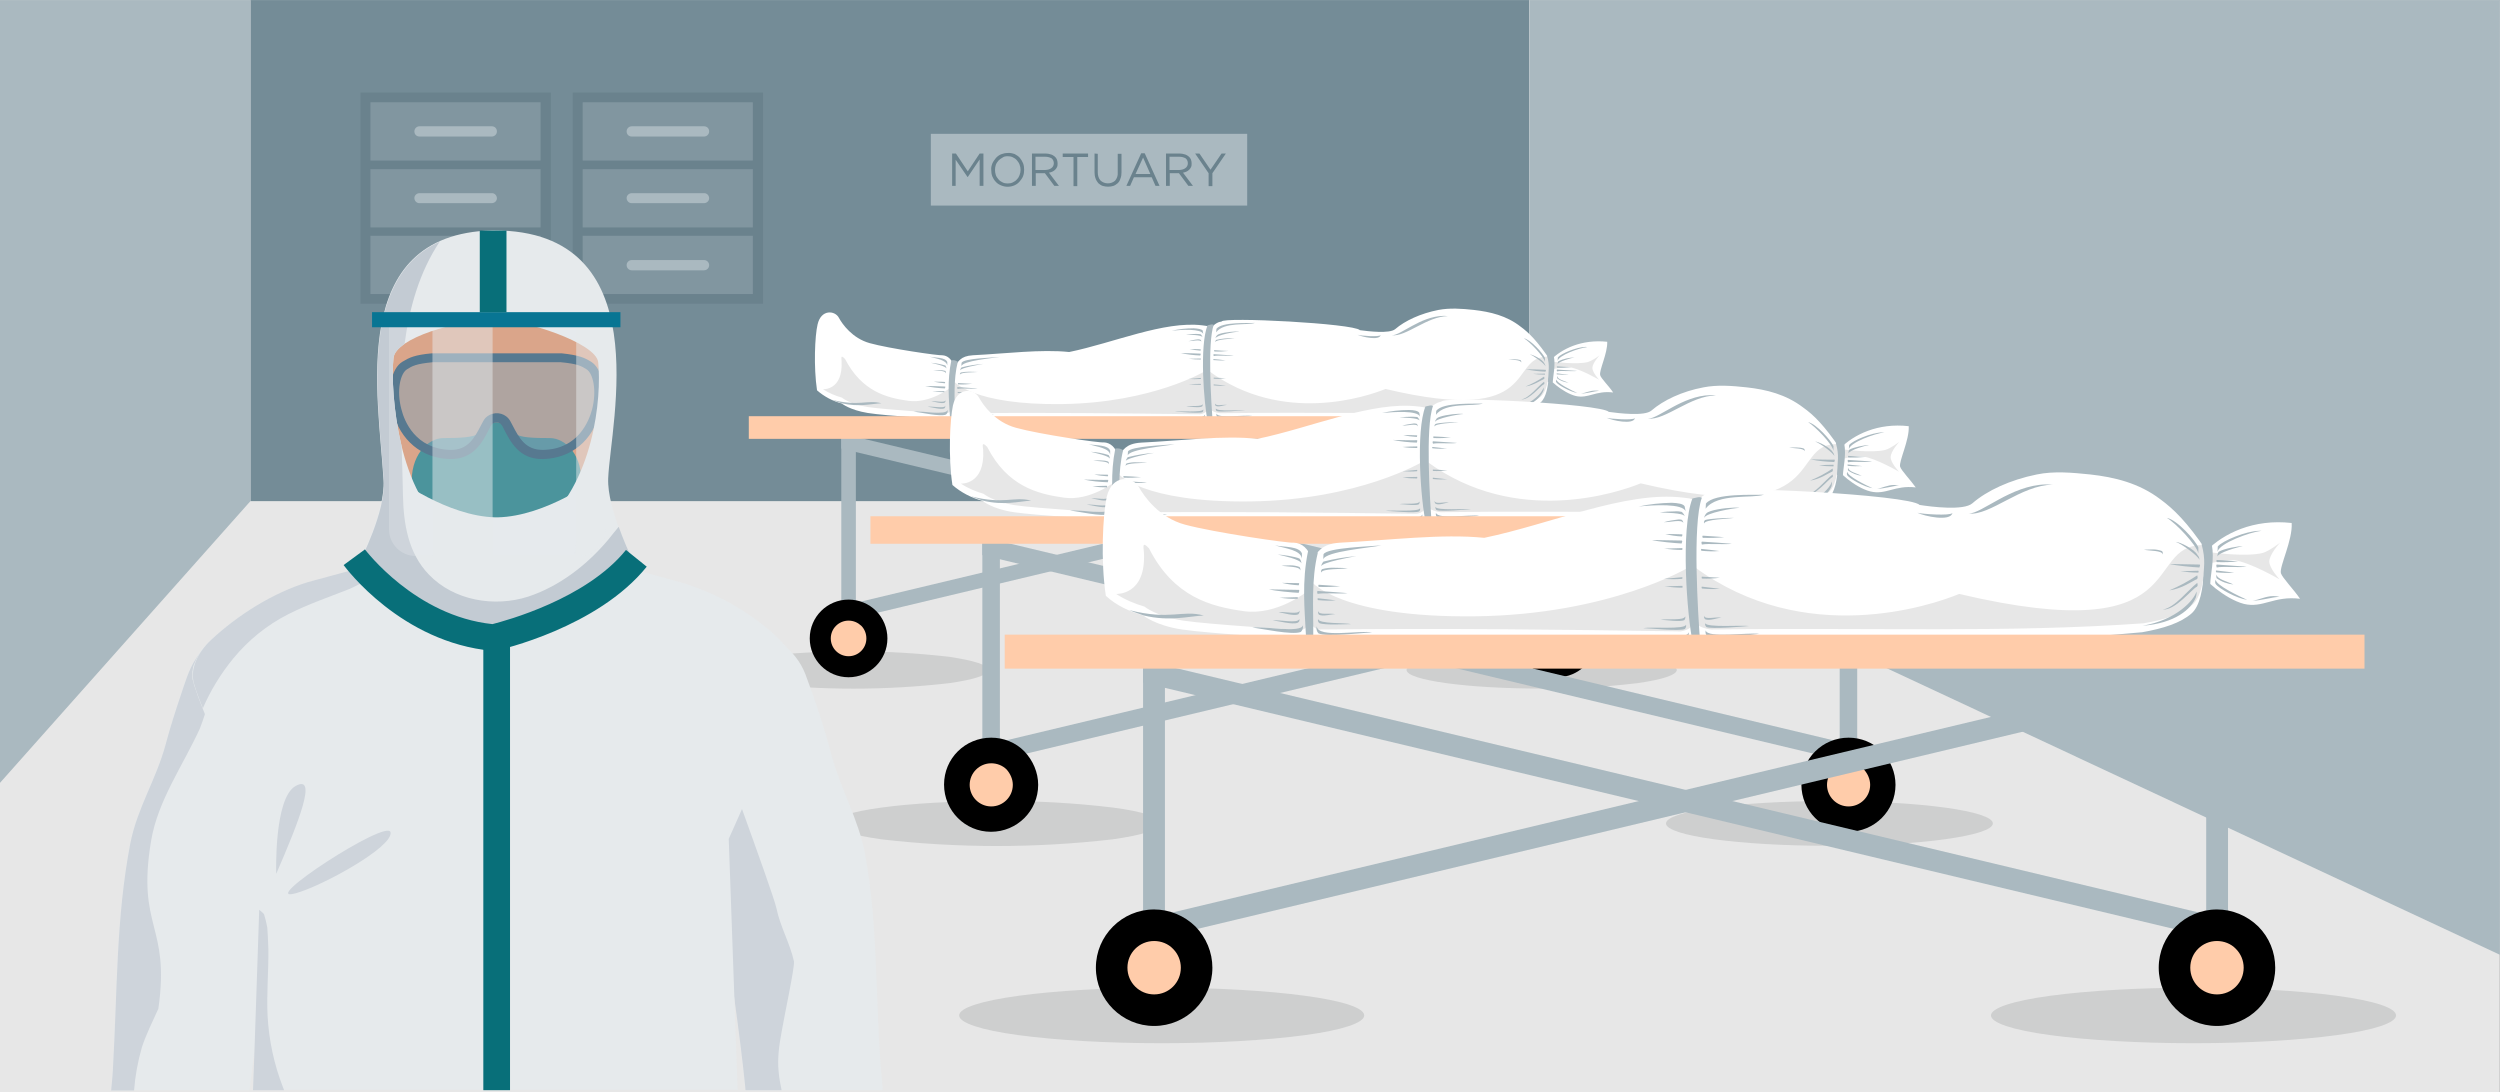 <?xml version="1.0" encoding="utf-8"?>
<!-- Generator: Adobe Illustrator 22.0.1, SVG Export Plug-In . SVG Version: 6.00 Build 0)  -->
<svg version="1.1" id="Capa_1" xmlns="http://www.w3.org/2000/svg" xmlns:xlink="http://www.w3.org/1999/xlink" x="0px" y="0px"
	 viewBox="0 0 927 405" style="enable-background:new 0 0 927 405;" xml:space="preserve">
<rect x="0" y="0" width="927" height="405" fill="#333333" stroke="none"/>
<style type="text/css">
	.st0{fill:#E7E7E7;}
	.st1{fill:#748C97;}
	.st2{fill:#AAB9C0;}
	.st3{fill:#6A828D;}
	.st4{fill:#8196A0;}
	.st5{fill:#CECFCF;}
	.st6{fill:#FFFFFF;}
	.st7{fill:#FFCCAA;}
	.st8{fill:#E6EAEC;}
	.st9{fill:#CED4DB;}
	.st10{fill:#C3CBD3;}
	.st11{fill:#D4885F;}
	.st12{fill:#086F79;}
	.st13{opacity:0.5;fill:#5A84A0;enable-background:new    ;}
	.st14{fill:#194868;}
	.st15{opacity:0.3;fill:#E6EAEC;enable-background:new    ;}
	.st16{opacity:0.5;fill:#E6EAEC;enable-background:new    ;}
	.st17{fill:#087593;}
</style>
<g id="Grupo_3725" transform="translate(-4199.146 -1835.273)">
	<rect id="Rectángulo_1088" x="4199.1" y="1835.3" class="st0" width="927" height="405"/>
	<path id="Trazado_2781" class="st1" d="M4766.2,2021.1H4292v-185.8h474.1L4766.2,2021.1z"/>
	<path id="Trazado_2782" class="st2" d="M5126.1,1835.3v354l-359.9-168.2v-185.8L5126.1,1835.3z"/>
	<path id="Trazado_2783" class="st2" d="M4199.1,1835.3v290.3l92.9-104.5v-185.8L4199.1,1835.3z"/>
	<rect id="Rectángulo_1089" x="4332.8" y="1869.6" class="st3" width="70.6" height="78.3"/>
	<rect id="Rectángulo_1090" x="4336.5" y="1873.2" class="st4" width="63.1" height="21.6"/>
	<rect id="Rectángulo_1091" x="4336.5" y="1898" class="st4" width="63.1" height="21.6"/>
	<rect id="Rectángulo_1092" x="4336.5" y="1922.7" class="st4" width="63.1" height="21.6"/>
	<path id="Trazado_2784" class="st2" d="M4354.7,1882.1c-1,0-1.9,0.8-1.9,1.9s0.8,1.9,1.9,1.9h26.8c1,0,1.9-0.8,1.9-1.9
		s-0.8-1.9-1.9-1.9l0,0H4354.7z"/>
	<path id="Trazado_2785" class="st2" d="M4354.7,1906.9c-1,0-1.9,0.8-1.9,1.8c0,1,0.8,1.9,1.8,1.9c0,0,0.1,0,0.1,0h26.8
		c1,0,1.9-0.8,1.9-1.8c0-1-0.8-1.9-1.8-1.9c0,0-0.1,0-0.1,0H4354.7z"/>
	<path id="Trazado_2786" class="st2" d="M4354.7,1931.7c-1,0-1.9,0.8-1.9,1.9c0,1,0.8,1.9,1.9,1.9c0,0,0,0,0,0h26.8
		c1,0,1.9-0.8,1.9-1.9c0-1-0.8-1.9-1.9-1.9c0,0,0,0,0,0H4354.7z"/>
	<rect id="Rectángulo_1093" x="4411.5" y="1869.6" class="st3" width="70.6" height="78.3"/>
	<rect id="Rectángulo_1094" x="4415.2" y="1873.2" class="st4" width="63.1" height="21.6"/>
	<rect id="Rectángulo_1095" x="4415.2" y="1898" class="st4" width="63.1" height="21.6"/>
	<rect id="Rectángulo_1096" x="4415.2" y="1922.7" class="st4" width="63.1" height="21.6"/>
	<path id="Trazado_2787" class="st2" d="M4433.4,1882.1c-1,0-1.9,0.8-1.9,1.9s0.8,1.9,1.9,1.9h26.8c1,0,1.9-0.8,1.9-1.9
		s-0.8-1.9-1.9-1.9H4433.4z"/>
	<path id="Trazado_2788" class="st2" d="M4433.4,1906.9c-1,0-1.9,0.8-1.9,1.8c0,1,0.8,1.9,1.8,1.9c0,0,0.1,0,0.1,0h26.8
		c1,0,1.9-0.8,1.9-1.8c0-1-0.8-1.9-1.8-1.9c0,0-0.1,0-0.1,0H4433.4z"/>
	<path id="Trazado_2789" class="st2" d="M4433.4,1931.7c-1,0-1.9,0.8-1.9,1.9c0,1,0.8,1.9,1.9,1.9c0,0,0,0,0,0h26.8
		c1,0,1.9-0.8,1.9-1.9c0-1-0.8-1.9-1.9-1.9c0,0,0,0,0,0H4433.4z"/>
	<rect id="Rectángulo_1097" x="4544.3" y="1884.9" class="st2" width="117.3" height="26.6"/>
	<path id="Trazado_2790" class="st3" d="M4572.8,1892c-0.9,0-1.7,0.2-2.5,0.5c-0.7,0.3-1.4,0.8-1.9,1.4c-0.5,0.6-1,1.3-1.3,2
		c-0.3,0.8-0.5,1.6-0.4,2.4c0,0.8,0.1,1.6,0.4,2.4c0.3,0.7,0.7,1.4,1.3,2c0.5,0.6,1.2,1,1.9,1.3c1.6,0.7,3.4,0.7,5,0
		c0.7-0.3,1.4-0.8,1.9-1.4c0.5-0.6,1-1.2,1.3-2c0.3-0.8,0.4-1.6,0.4-2.4c0-0.8-0.1-1.6-0.4-2.4c-0.3-0.7-0.7-1.4-1.2-2
		c-0.5-0.6-1.2-1-1.9-1.4C4574.5,1892.1,4573.6,1891.9,4572.8,1892z M4622.3,1892.1l-5.5,12.1h1.4l1.4-3.2h6.6l1.4,3.2h1.5
		l-5.5-12.1H4622.3z M4552.2,1892.2v12h1.3v-9.7l4.4,6.4h0.1l4.4-6.5v9.8h1.4v-12h-1.4l-4.4,6.6l-4.4-6.6L4552.2,1892.2z
		 M4581.8,1892.2v12h1.4v-4.7h3.4l3.5,4.7h1.7l-3.7-4.9c0.5-0.1,0.9-0.2,1.3-0.4c0.4-0.2,0.7-0.4,1-0.7c0.3-0.3,0.5-0.6,0.7-1
		c0.2-0.4,0.2-0.9,0.2-1.4c0-0.5-0.1-1-0.3-1.5c-0.2-0.4-0.5-0.8-0.9-1.1c-0.4-0.3-0.9-0.6-1.4-0.7c-0.6-0.2-1.2-0.3-1.8-0.3
		L4581.8,1892.2z M4593.2,1892.2v1.3h4v10.8h1.4v-10.8h4v-1.3H4593.2z M4605,1892.2v7c0,0.8,0.1,1.5,0.4,2.3c0.2,0.6,0.6,1.2,1,1.7
		c0.5,0.4,1,0.8,1.6,1c0.7,0.2,1.4,0.3,2,0.3c0.7,0,1.4-0.1,2-0.3c0.6-0.2,1.1-0.6,1.6-1c0.5-0.5,0.8-1,1-1.7
		c0.3-0.7,0.4-1.5,0.4-2.3v-6.9h-1.4v7c0.1,1.1-0.3,2.2-1,3c-1.5,1.3-3.9,1.3-5.4-0.1c-0.7-0.8-1-1.9-1-3v-6.9L4605,1892.2z
		 M4631.5,1892.2v12h1.4v-4.7h3.4l3.5,4.7h1.7l-3.7-4.9c0.5-0.1,0.9-0.2,1.3-0.4c0.4-0.2,0.7-0.4,1-0.7c0.3-0.3,0.5-0.6,0.7-1
		c0.2-0.4,0.2-0.9,0.2-1.4c0-0.5-0.1-1-0.3-1.5c-0.2-0.4-0.5-0.8-0.9-1.1c-0.4-0.3-0.9-0.6-1.4-0.7c-0.6-0.2-1.2-0.3-1.8-0.3
		L4631.5,1892.2z M4642.3,1892.2l5,7.3v4.8h1.4v-4.8l5-7.3h-1.6l-4.1,6l-4.1-6L4642.3,1892.2z M4572.8,1893.2c0.7,0,1.3,0.1,1.9,0.4
		c0.6,0.3,1.1,0.6,1.5,1.1c0.4,0.5,0.8,1,1,1.6c0.5,1.3,0.5,2.6,0,3.9c-0.2,0.6-0.5,1.1-1,1.6c-0.4,0.5-0.9,0.8-1.5,1.1
		c-0.6,0.3-1.2,0.4-1.9,0.4c-0.7,0-1.3-0.1-1.9-0.4c-0.6-0.3-1.1-0.6-1.5-1.1c-0.4-0.5-0.8-1-1-1.6c-0.2-0.6-0.3-1.3-0.3-1.9
		c0-0.7,0.1-1.3,0.3-1.9c0.2-0.6,0.6-1.1,1-1.6c0.4-0.4,0.9-0.8,1.5-1.1C4571.4,1893.3,4572.1,1893.2,4572.8,1893.2L4572.8,1893.2z
		 M4583.1,1893.4h3.7c0.8,0,1.6,0.2,2.3,0.6c0.5,0.4,0.8,1.1,0.8,1.8c0,0.7-0.3,1.4-0.9,1.8c-0.3,0.2-0.6,0.4-1,0.5
		c-0.4,0.1-0.8,0.2-1.2,0.2h-3.7V1893.4z M4632.8,1893.4h3.7c0.8,0,1.6,0.2,2.3,0.6c0.5,0.4,0.8,1.1,0.8,1.8c0,0.7-0.3,1.4-0.9,1.8
		c-0.3,0.2-0.6,0.4-1,0.5c-0.4,0.1-0.8,0.2-1.2,0.2h-3.7L4632.8,1893.4z M4623,1893.7l2.7,6.1h-5.5L4623,1893.7z"/>
	<path id="Trazado_2791" class="st5" d="M4565.7,2083.7c0,1.8-5.3,3.6-14.7,4.9c-23.5,2.7-47.3,2.7-70.9,0
		c-9.4-1.3-14.7-3.1-14.7-4.9s5.3-3.6,14.7-4.9c23.5-2.7,47.3-2.7,70.9,0C4560.4,2080.2,4565.7,2081.9,4565.7,2083.7z"/>
	<path id="Trazado_2792" class="st5" d="M4820.9,2083.7c0,1.8-5.3,3.6-14.7,4.9c-11.8,1.4-23.6,2.1-35.4,2
		c-27.7,0-50.1-3.1-50.1-6.9s22.4-6.9,50.1-6.9c11.8-0.1,23.7,0.6,35.4,2C4815.6,2080.2,4820.9,2081.9,4820.9,2083.7z"/>
	<path id="Trazado_2793" class="st6" d="M4774,1968.9c4.2-4.3,11.6-7.9,21.1-6.9c0.2,4.2-3.1,10.7-2.6,12.4c0.3,1.2,3.3,4.1,4.8,6.4
		c-6.5-0.8-9.2,2.4-13.9,1.3c-4.8-1.2-10.7-6.6-10-7.2c-0.2,3.2-0.8,7.7-3,9.6c-2.7,2.4-6.8,3.7-12.1,4.6
		c-35.4,3.3-70.9,4.4-106.4,3.4c-1.5-0.2-3-0.8-4.3-1.7c-0.6,1.2-1.9,2-3.2,2.1c-29.9-0.5-59.6-0.7-90-2.2c-0.9-0.3-1.7-1-2.2-1.9
		c-0.5,0.8-0.7,1.7-2.2,2c0,0-22.4-1.3-29.1-2.4s-9.6-3.5-9.6-3.5c-3.4-0.9-6.6-2.6-9.2-4.9c-1.3-8.7-0.8-20.2,0.2-24.4
		c1.3-5.8,6.5-5.2,7.9-2.5c1.3,2.4,5,7.6,11.4,9.4c7.1,2,25.8,4.7,26.9,4.5c2.1,0.1,3.5,1.5,4.5,4c1.7-1.6,2.1-3.7,6.9-4
		c12.1-0.6,25.3-2.3,35.7-1.2c16.5-3.4,35.1-11.6,49.3-9.9c1,0.2,2.1,0,3.1,1.1c1.7-1.8,3-2.4,4.1-2.5c0.6-1.8,49,0.7,51.3,3.2
		c3,0.4,11,1.4,13.1-0.4c3.6-3.1,9.4-5.8,16-7.1c4.2-0.8,8.7-0.5,13.2,0c6,0.7,12.1,2.1,17.3,6.2
		C4765.9,1958.5,4769.2,1961.7,4774,1968.9z"/>
	<path id="Trazado_2794" class="st0" d="M4773.1,1967.5c-15.2,0-1.7,25.9-60.2,12c-6.9,2.8-38.2,13.4-65.4-6.6l-1.5,0
		c0,0-19.5,11.7-52.8,12.2s-40.4-8.5-40.4-8.5l-1.2,2.4c0,0-7.5,6-15.6,4.9s-17.3-3.5-23.5-15.5c-1.8-1.9-1.3-0.2-1.3,0.8
		c0.6,10.9-6.9,10.4-6.9,10.4c2.2,1.4,4.5,2.4,7,3.1c0,0,3,2.5,9.6,3.5s29.1,2.4,29.1,2.4c1.5-0.3,1.7-1.2,2.2-2
		c0.4,0.9,1.2,1.6,2.2,1.9c31.7-0.3,59.7,0,89.6,0.4c1.4-0.1,2.6-0.9,3.2-2.1c1.3,0.9,2.7,1.5,4.3,1.7c39.8-0.6,73.1,0.9,106.9-1.6
		c5.3-0.9,9.4-2.2,12.1-4.6c2.1-1.9,2.8-6.2,3-9.3c0.1,0.3,0.3,0.5,0.5,0.8v-1.4c0,0,4.6-1.3,6.9-1c4,0.5,11.2,4.7,11.2,4.7
		s-2.5-2.7-2.5-4.4c0-1.8,2.7-4.7,2.7-4.7c-1.3,1-2.7,1.9-4.3,2.5c-4.1,1.1-12.8-0.1-12.8-0.1L4773.1,1967.5z"/>
	<path id="Trazado_2795" class="st2" d="M4551.9,1968.9c0.8-0.2,1.7,0,2.4,0.5c-1.7,6.8-1.1,13.7-1.1,20.6c-0.6,0.2-1.2,0.2-1.8,0
		C4551,1983.2,4550.3,1976.6,4551.9,1968.9z"/>
	<path id="Trazado_2796" class="st2" d="M4734.3,1952.4c-8.6,0.2-15.8,7.3-19.1,7.2c5.4,0.6,13-7,20.8-7.1
		C4735.4,1952.4,4734.8,1952.4,4734.3,1952.4z M4664.5,1955c-2.4,0.2-12.2-0.5-14.3,2.2l-0.1,1.3
		C4653,1954.5,4661.8,1956,4664.5,1955z M4641.8,1957c-2.8,0-5.5,0.3-8.2,0.9c3.8-0.4,10.9-0.8,11.7,1.2l-0.2-1.3
		C4644.6,1957.3,4643.4,1957.1,4641.8,1957L4641.8,1957z M4657.1,1958.2c-2.2,0.1-6,0.6-6.7,1.4c-0.2,0.2-0.6,0.8-0.5,1.1
		c0.2-1.2,7.4-2.5,8.7-2.4c-0.2-0.1-0.4-0.1-0.6-0.1C4657.7,1958.2,4657.4,1958.2,4657.1,1958.2L4657.1,1958.2z M4642.4,1959.1
		c-1.2,0-2.4,0.1-3.6,0.3c1.3,0,5.8,0,6.2,0.9c0-0.3-0.4-0.9-0.7-1.1C4643.7,1959.1,4643.1,1959.1,4642.4,1959.1L4642.4,1959.1z
		 M4702.5,1959.4c1.7,0.8,8.2,2.3,8.6,0.1C4710.6,1960.3,4703.8,1959.8,4702.5,1959.4L4702.5,1959.4z M4764.2,1960.7
		c2.2,1.3,7.4,6.7,7.8,8.8l0-1.5C4771.3,1966.3,4766.7,1961.2,4764.2,1960.7L4764.2,1960.7z M4656.6,1960.7
		c-2.2-0.1-4.4,0.1-6.5,0.6c-0.2,0.2-0.4,0.5-0.3,0.8c0.3-1,6-1.2,7.4-1.4C4657,1960.8,4656.8,1960.7,4656.6,1960.7L4656.6,1960.7z
		 M4643.3,1961.1c-1.2,0.1-2.4,0.4-3.5,0.7c1.4,0,4.4-0.8,4.8,0.2c0-0.3-0.1-0.6-0.4-0.8c-0.2,0-0.3-0.1-0.5-0.1
		C4643.6,1961.1,4643.5,1961.1,4643.3,1961.1L4643.3,1961.1z M4787,1963.9c-3.3,0.1-9.1,2.5-10.2,3.9l-0.1,1.3
		c0.5-2.1,7.9-4.8,10.9-5.1C4787.4,1963.9,4787.2,1963.9,4787,1963.9L4787,1963.9z M4640.2,1964.7c1.4,0.3,2.7,0.5,4.1,0.6
		c0.1-0.3,0.2-0.3,0-0.5C4643.7,1964.7,4641,1964.7,4640.2,1964.7L4640.2,1964.7z M4649.4,1965.1c-0.2,0.2,0,0.2,0,0.5
		c1.8,0.1,3.6,0,5.3-0.2C4653.9,1965.4,4650.1,1965.2,4649.4,1965.1L4649.4,1965.1z M4636.9,1966.2c2.4,0.5,4.9,0.8,7.3,0.9
		c0.1-0.4,0.3-0.5,0.1-0.7C4643.4,1966.3,4638,1966.2,4636.9,1966.2L4636.9,1966.2z M4649.2,1966.6c-0.2,0.2-0.1,0.3,0,0.7
		c1.4-0.4,6.1,0.1,7.4-0.2C4655.5,1967,4650.1,1966.7,4649.2,1966.6L4649.2,1966.6z M4766.4,1966.7c1.2,0.3,5.7,3.5,5.8,4.5
		c0-0.4-0.2-0.8-0.4-1.2C4771.1,1968.5,4767.4,1966.7,4766.4,1966.7L4766.4,1966.7z M4543.7,1967.5c2.7,0.8,6.3,1.2,6.7,3.3l0-1.3
		C4549.6,1967.7,4546.1,1968,4543.7,1967.5L4543.7,1967.5z M4570,1967.6c-2.5,0.3-13.5,0.5-14.3,2.2l-0.1,1.3
		C4556.1,1969,4567.2,1968.1,4570,1967.6L4570,1967.6z M4783,1967.8c-2.1,0.1-4.1,0.5-6,1.4c-0.2,0.3-0.3,0.7-0.3,1.1
		C4776.9,1969.4,4781.7,1968,4783,1967.8L4783,1967.8z M4644.4,1968.2c-0.6,0-3.8,0.1-4.5,0.1c1.5,0.2,3,0.3,4.5,0.3
		C4644.4,1968.4,4644.5,1968.4,4644.4,1968.2L4644.4,1968.2z M4649.1,1968.4c-0.1,0.1,0,0.2,0,0.4c1.5,0.1,3,0.2,4.5,0.1
		C4652.9,1968.8,4649.7,1968.4,4649.1,1968.4L4649.1,1968.4z M4760.8,1968.5c-0.8,0-1.7,0-2.3,0c1.4,0.3,4.5,0.1,4.7,1.2
		c0.1-0.3,0-0.6-0.2-0.9C4762.3,1968.6,4761.5,1968.5,4760.8,1968.5L4760.8,1968.5z M4544.3,1969.8c1.2,0.3,5.7,1.2,5.8,2.2
		c0-0.4-0.2-0.8-0.4-1.2C4547.9,1970.3,4546.1,1969.9,4544.3,1969.8L4544.3,1969.8z M4563.8,1970.2c-2.7,0.2-5.5,0.6-8.1,1.3
		c-0.2,0.2-0.6,0.8-0.5,1.1C4555.3,1971.7,4562.5,1970.4,4563.8,1970.2L4563.8,1970.2z M4776.5,1971.1c-0.2,0.2,0,0.2,0,0.5
		c1.8,0.1,3.6,0,5.3-0.2C4781.1,1971.4,4777.2,1971.2,4776.5,1971.1L4776.5,1971.1z M4764.9,1972.2c2.4,0.5,4.9,0.8,7.3,0.9
		c0.1-0.4,0.3-0.5,0.1-0.7C4771.4,1972.3,4766.1,1972.2,4764.9,1972.2L4764.9,1972.2z M4776.5,1972.3c-0.2,0.2-0.1,0.3,0,0.7
		c1.4-0.4,6.1,0.1,7.4-0.2C4782.8,1972.7,4777.4,1972.4,4776.5,1972.3L4776.5,1972.3z M4547.5,1972.5c-0.8,0-1.7,0-2.3,0
		c1.4,0.3,4.5,0.1,4.7,1.2c0.1-0.3,0-0.6-0.2-0.9C4549,1972.6,4548.2,1972.5,4547.5,1972.5L4547.5,1972.5z M4558.5,1973.1
		c-1.1,0-2.1,0.1-3.1,0.3c-0.2,0.2-0.4,0.5-0.3,0.8c0.3-1,5.2-0.8,6.6-1C4561.1,1973.2,4559.8,1973.1,4558.5,1973.1L4558.5,1973.1z
		 M4776.4,1973.7c-0.1,0.1,0,0.2,0,0.4c1.5,0.1,3,0.2,4.5,0.1C4780.2,1974.2,4777,1973.8,4776.4,1973.7L4776.4,1973.7z M4772,1973.8
		c-0.6,0-3.8,0.1-4.5,0.1c1.5,0.2,3,0.3,4.5,0.3C4772,1974,4772.1,1974,4772,1973.8L4772,1973.8z M4776.6,1974.7
		c-0.2,0.3-0.1,0.6,0,0.9c1.2,0.9,2.7,1.4,4.2,1.6C4779.4,1976.6,4776.5,1975.9,4776.6,1974.7L4776.6,1974.7z M4771.7,1974.9
		c-2.2,1.5-4.5,2.7-6.9,3.7c3.2-0.5,5.6-2.3,6.9-2.8C4771.9,1975.5,4771.8,1975.4,4771.7,1974.9L4771.7,1974.9z M4649.2,1975.3
		c-0.1,0.1,0,0.2,0,0.4c1.5,0.1,3,0,4.5-0.2C4653,1975.5,4649.8,1975.3,4649.2,1975.3L4649.2,1975.3z M4644.4,1975.4
		c-0.5,0.1-3.8,0.3-4.5,0.4c1.5,0.1,3,0.1,4.5,0C4644.4,1975.6,4644.5,1975.5,4644.4,1975.4L4644.4,1975.4z M4776.3,1976
		c-0.2,0.3-0.3,0.7-0.1,1c0.7,1.1,5.3,3.6,7.8,4C4782.2,1980.2,4776.1,1977.2,4776.3,1976L4776.3,1976z M4545.4,1976.8
		c1.4,0.3,2.7,0.5,4.1,0.6c0.1-0.3,0.2-0.3,0-0.5C4548.9,1976.8,4546.2,1976.8,4545.4,1976.8L4545.4,1976.8z M4771.7,1976.8
		c-2.3,1.7-5.5,6.1-8.5,6.6c3.2,0.2,7.2-5.2,8.5-5.7C4771.9,1977.4,4771.8,1977.3,4771.7,1976.8L4771.7,1976.8z M4554.4,1977.3
		c-0.2,0.2,0,0.2,0,0.5c1.8,0.1,3.6,0,5.3-0.2C4559,1977.6,4555.1,1977.3,4554.4,1977.3L4554.4,1977.3z M4644.4,1977.6
		c-0.6,0-3.8,0.1-4.5,0.1c1.5,0.2,3,0.3,4.5,0.3C4644.4,1977.8,4644.5,1977.7,4644.4,1977.6L4644.4,1977.6z M4649.2,1977.8
		c-0.1,0.1,0,0.2,0,0.4c1.5,0.1,3,0.2,4.5,0.1C4653,1978.2,4649.8,1977.8,4649.2,1977.8L4649.2,1977.8z M4542.2,1978.4
		c2.4,0.5,4.9,0.8,7.3,0.9c0.1-0.4,0.3-0.5,0.1-0.7C4548.7,1978.5,4543.3,1978.4,4542.2,1978.4L4542.2,1978.4z M4554.2,1978.8
		c-0.2,0.2-0.1,0.3,0,0.7c1.4-0.4,6.1,0.1,7.4-0.2C4560.5,1979.2,4555.1,1978.9,4554.2,1978.8L4554.2,1978.8z M4771.5,1978.9
		c-0.5,2.1-4.9,7.1-13.3,8.4c8-0.6,12-4.2,13.2-7.1C4771.6,1979.9,4771.6,1979.4,4771.5,1978.9L4771.5,1978.9z M4790.6,1980.1
		c-2,0-3.5,0.9-5.2,1.1c2.2,0,4.9-0.9,6.7-1C4791.6,1980.1,4791.1,1980.1,4790.6,1980.1L4790.6,1980.1z M4549.3,1980.3
		c-0.6,0-3.8,0.1-4.5,0.1c1.5,0.2,3,0.3,4.5,0.3C4549.3,1980.5,4549.4,1980.5,4549.3,1980.3L4549.3,1980.3z M4554.3,1980.6
		c-0.1,0.1,0,0.2,0,0.4c1.5,0.1,3,0.2,4.5,0.1C4558,1981,4554.8,1980.6,4554.3,1980.6L4554.3,1980.6z M4507.6,1983.5
		c1.2,0.5,2.4,0.9,3.6,1.3c6.3,1.5,11,0.2,14.8,0C4520.6,1983.4,4517.9,1986.1,4507.6,1983.5L4507.6,1983.5z M4549.7,1983.7
		c-0.3,1.1-3.7,0.1-5.2,0.4c1.2,0.1,3.8,1,4.9,0.5C4549.7,1984.4,4549.8,1984,4549.7,1983.7L4549.7,1983.7z M4554.3,1983.8
		c-0.1,0.3,0,0.7,0.2,0.9c1.1,0.6,2.9-0.1,4.1-0.1C4557.1,1984.2,4554.5,1984.9,4554.3,1983.8L4554.3,1983.8z M4649.7,1984.9
		c-0.1,0.3,0,0.7,0.3,0.9c1.1,0.5,2.9-0.3,4.1-0.4C4652.6,1985.2,4650,1986,4649.7,1984.9L4649.7,1984.9z M4645.1,1985.1
		c-0.2,1.1-4.6,0.5-6.1,0.9c1.2,0,4.8,0.6,5.9,0C4645.1,1985.7,4645.2,1985.4,4645.1,1985.1L4645.1,1985.1z M4554.3,1985.7
		c-0.1,0.4,0,0.7,0.3,1c1.2,0.6,6.6,0.2,7.9,0.2C4560.9,1986.6,4554.5,1987,4554.3,1985.7L4554.3,1985.7z M4549.7,1985.7
		c-0.3,1.2-4.9,0.1-6.6,0.4c1.4,0.1,5,1.2,6.2,0.6C4549.6,1986.5,4549.7,1986.1,4549.7,1985.7L4549.7,1985.7z M4650,1986.7
		c-0.1,0.4,0,0.7,0.3,1c1.2,0.5,9.2-0.2,10.6-0.3C4659.2,1987.2,4650.3,1988,4650,1986.7L4650,1986.7z M4645.3,1987.1
		c-0.2,1.2-8.9,0.5-10.6,0.8c1.4,0,9.1,0.8,10.3,0.2C4645.3,1987.9,4645.4,1987.5,4645.3,1987.1L4645.3,1987.1z M4550.5,1987.3
		c-0.5,2.1-9.7,0.2-12.6,0.6c2.3,0.2,9.9,2,12,1.1C4550.4,1988.6,4550.7,1987.9,4550.5,1987.3L4550.5,1987.3z M4554,1987.5
		c-0.2,0.6,0,1.3,0.4,1.7c2,1.1,11-0.2,13.3-0.2C4564.9,1988.4,4554.2,1990.6,4554,1987.5L4554,1987.5z M4650.2,1988.6
		c-0.1,0.6,0.1,1.3,0.6,1.7c2.1,0.9,10.4-0.6,12.7-0.8C4660.6,1989,4650.7,1990.6,4650.2,1988.6L4650.2,1988.6z M4645.9,1989
		c-0.4,2.1-9.7,0.9-12.5,1.5c2.3,0,10,1.2,12,0.2C4645.9,1990.3,4646.1,1989.6,4645.9,1989L4645.9,1989z"/>
	<path id="Trazado_2797" class="st2" d="M4646.9,1955.9c1.3-0.3,1.7-0.5,2.3-0.2c-2.4,6.7-0.9,29.2-0.4,36.1c-0.6,0.2-1.2,0.2-1.8,0
		C4645.5,1984.8,4643.9,1963.4,4646.9,1955.9z"/>
	<path id="Trazado_2798" class="st2" d="M4772.8,1967.2c1.1,3.9,0.5,5.4,0.3,9.7c0.6,0.2,1.2,0.2,1.8,0.1c0.1-2.3,1.1-6.1,0.4-9.7
		C4774.5,1966.9,4773.6,1966.9,4772.8,1967.2z"/>
	<path id="Trazado_2799" class="st2" d="M4511.1,1996v5.6l268.3,64.1v-5.6L4511.1,1996z"/>
	<path id="Trazado_2800" class="st2" d="M4511.1,1994.7v68.5h5.4v-68.5H4511.1z M4773.9,1994.7v68.5h5.4v-68.5H4773.9z"/>
	<path id="Trazado_2801" class="st2" d="M4779.3,1996v5.6l-268.3,64.1v-5.6L4779.3,1996z"/>
	<path id="Trazado_2802" d="M4528.2,2072c0,8-6.5,14.4-14.4,14.4c-8,0-14.4-6.5-14.4-14.4c0-8,6.5-14.4,14.4-14.4
		c3.8,0,7.5,1.5,10.2,4.2C4526.7,2064.5,4528.2,2068.2,4528.2,2072z"/>
	<path id="Trazado_2803" class="st7" d="M4520.4,2072c0,3.7-3,6.6-6.6,6.6c-3.7,0-6.6-3-6.6-6.6c0-3.7,3-6.6,6.6-6.6
		c1.8,0,3.4,0.7,4.7,1.9C4519.7,2068.5,4520.4,2070.2,4520.4,2072z"/>
	<path id="Trazado_2804" d="M4791,2072c0,8-6.5,14.4-14.4,14.4c-8,0-14.4-6.5-14.4-14.4c0-8,6.5-14.4,14.4-14.4
		c3.8,0,7.5,1.5,10.2,4.2C4789.5,2064.5,4791,2068.2,4791,2072z"/>
	<path id="Trazado_2805" class="st7" d="M4783.2,2072c0,3.7-3,6.6-6.6,6.6c-3.7,0-6.6-3-6.6-6.6s3-6.6,6.6-6.6
		c1.8,0,3.4,0.7,4.7,1.9C4782.5,2068.5,4783.2,2070.2,4783.2,2072z"/>
	<rect id="Rectángulo_1098" x="4476.8" y="1989.6" class="st7" width="336.3" height="8.4"/>
	<path id="Trazado_2806" class="st5" d="M4629.5,2140.6c0,2.2-6.4,4.3-17.8,5.9c-28.5,3.3-57.2,3.3-85.7,0
		c-11.4-1.6-17.8-3.7-17.8-5.9c0-4.6,27.1-8.3,60.6-8.3c14.3-0.1,28.6,0.7,42.9,2.4C4623.1,2136.2,4629.5,2138.3,4629.5,2140.6z"/>
	<ellipse id="Elipse_594" class="st5" cx="4877.5" cy="2140.6" rx="60.6" ry="8.3"/>
	<path id="Trazado_2807" class="st6" d="M4881.4,2001.6c5.1-5.2,14.1-9.6,25.5-8.3c0.3,5.1-3.7,13-3.2,15c0.4,1.4,3.9,5,5.8,7.7
		c-7.8-0.9-11.1,2.9-16.8,1.5c-5.8-1.4-12.9-8-12.1-8.7c-0.2,3.8-1,9.3-3.7,11.6c-3.3,2.8-8.3,4.4-14.7,5.5
		c-42.8,4-85.8,5.3-128.7,4.1c-1.9-0.2-3.7-0.9-5.2-2c-0.8,1.5-2.3,2.4-3.9,2.6c-36.1-0.6-72.1-0.8-108.9-2.7
		c-1.1-0.4-2.1-1.2-2.6-2.3c-0.6,0.9-0.9,2.1-2.6,2.4c0,0-27.1-1.6-35.2-2.8s-11.6-4.2-11.6-4.2c-4.1-1.1-8-3.1-11.2-5.9
		c-1.6-10.5-0.9-24.4,0.2-29.5c1.6-7,7.8-6.2,9.6-3c1.6,2.9,6,9.2,13.8,11.3c8.6,2.4,31.3,5.7,32.5,5.4c2.5,0.1,4.3,1.8,5.4,4.9
		c2-1.9,2.5-4.4,8.4-4.8c14.7-0.7,30.6-2.8,43.2-1.4c19.9-4.1,42.5-14.1,59.6-12c1.2,0.2,2.5,0,3.7,1.3c2.1-2.2,3.6-2.9,4.9-3.1
		c0.7-2.2,59.3,0.8,62.1,3.8c3.6,0.5,13.3,1.7,15.8-0.5c4.4-3.8,11.3-7.1,19.3-8.6c5.1-1,10.5-0.6,16,0c7.3,0.8,14.6,2.6,21,7.5
		C4871.6,1989.1,4875.6,1993,4881.4,2001.6z"/>
	<path id="Trazado_2808" class="st0" d="M4880.3,1999.9c-18.3,0-2,31.3-72.8,14.6c-8.3,3.4-46.2,16.2-79.1-8l-1.8,0
		c0,0-23.6,14.2-63.8,14.7s-48.9-10.2-48.9-10.2l-1.4,2.9c0,0-9.1,7.3-18.9,5.9s-20.9-4.2-28.4-18.8c-2.2-2.3-1.6-0.2-1.5,1
		c0.8,13.2-8.3,12.6-8.3,12.6c2.6,1.7,5.5,2.9,8.5,3.8c0,0,3.6,3,11.6,4.2s35.2,2.8,35.2,2.8c1.8-0.3,2-1.5,2.6-2.4
		c0.5,1.1,1.5,1.9,2.6,2.3c38.4-0.4,72.2,0,108.3,0.5c1.7-0.1,3.1-1.1,3.9-2.6c1.5,1.1,3.3,1.8,5.2,2c48.2-0.7,88.4,1,129.2-1.9
		c6.4-1.1,11.4-2.7,14.7-5.5c2.6-2.2,3.4-7.5,3.6-11.3c0.1,0.3,0.3,0.7,0.6,0.9v-1.7c0,0,5.5-1.6,8.3-1.2c4.9,0.6,13.6,5.7,13.6,5.7
		s-3.1-3.3-3.1-5.4c0-2.2,3.2-5.7,3.2-5.7s-3.2,2.5-5.2,3c-5,1.3-15.5-0.2-15.5-0.2L4880.3,1999.9z"/>
	<path id="Trazado_2809" class="st2" d="M4612.7,2001.6c1-0.2,2.1,0,2.9,0.6c-2,8.2-1.3,16.6-1.4,24.9c-0.7,0.2-1.4,0.2-2.1,0
		C4611.7,2018.9,4610.8,2011,4612.7,2001.6z"/>
	<path id="Trazado_2810" class="st2" d="M4833.3,1981.8c-10.4,0.2-19.2,8.8-23.1,8.7c6.5,0.7,15.7-8.5,25.2-8.6
		C4834.7,1981.8,4834,1981.7,4833.3,1981.8z M4749,1984.9c-2.9,0.2-14.8-0.6-17.3,2.7l-0.1,1.5
		C4735,1984.3,4745.7,1986.1,4749,1984.9L4749,1984.9z M4721.5,1987.3c-3.3,0-6.7,0.4-9.9,1.1c4.6-0.4,13.2-1,14.1,1.4l-0.3-1.5
		C4724.9,1987.6,4723.4,1987.3,4721.5,1987.3L4721.5,1987.3z M4740,1988.7c-2.7,0.1-7.2,0.8-8.1,1.7c-0.2,0.3-0.7,1-0.7,1.4
		c0.3-1.4,9-3,10.5-3c-0.2-0.1-0.5-0.1-0.7-0.1C4740.7,1988.7,4740.3,1988.7,4740,1988.7L4740,1988.7z M4722.3,1989.8
		c-1.5,0-2.9,0.1-4.3,0.3c1.5,0,7,0.1,7.5,1.1c0-0.4-0.5-1-0.8-1.3C4723.8,1989.8,4723,1989.8,4722.3,1989.8L4722.3,1989.8z
		 M4794.9,1990.2c2.1,1,9.9,2.7,10.5,0.1C4804.7,1991.2,4796.4,1990.6,4794.9,1990.2L4794.9,1990.2z M4869.6,1991.8
		c2.6,1.6,9,8.1,9.4,10.7l0-1.8C4878.1,1998.6,4872.6,1992.4,4869.6,1991.8L4869.6,1991.8z M4739.3,1991.8c-2.1,0-6.8,0.2-7.9,0.7
		c-0.3,0.3-0.4,0.6-0.4,1c0.3-1.3,7.2-1.4,9-1.7C4739.9,1991.8,4739.6,1991.8,4739.3,1991.8L4739.3,1991.8z M4723.3,1992.3
		c-1.4,0.2-2.8,0.4-4.2,0.8c1.8,0.1,5.4-1,5.8,0.3c0-0.4-0.2-0.8-0.5-1c-0.2,0-0.4-0.1-0.6-0.1
		C4723.7,1992.3,4723.5,1992.3,4723.3,1992.3L4723.3,1992.3z M4897.1,1995.6c-4,0.1-11,3-12.3,4.7l-0.1,1.5
		c0.6-2.5,9.6-5.8,13.2-6.2C4897.6,1995.6,4897.4,1995.6,4897.1,1995.6L4897.1,1995.6z M4719.5,1996.6c1.6,0.4,3.3,0.6,5,0.7
		c0.1-0.3,0.2-0.4,0.1-0.6C4723.8,1996.6,4720.5,1996.6,4719.5,1996.6L4719.5,1996.6z M4730.7,1997.1c-0.2,0.2-0.1,0.3,0,0.6
		c2.2,0.1,4.3,0,6.5-0.2C4736.2,1997.4,4731.5,1997.1,4730.7,1997.1L4730.7,1997.1z M4715.6,1998.4c2.9,0.6,5.9,0.9,8.9,1
		c0.1-0.5,0.3-0.6,0.1-0.9C4723.4,1998.6,4716.9,1998.4,4715.6,1998.4L4715.6,1998.4z M4730.5,1998.9c-0.3,0.3-0.1,0.4,0,0.9
		c1.7-0.4,7.3,0.1,8.9-0.3C4738.1,1999.4,4731.6,1999,4730.5,1998.9L4730.5,1998.9z M4872.2,1999c1.5,0.4,6.9,4.3,7.1,5.4
		c0-0.5-0.2-1-0.5-1.4C4877.8,2001.2,4873.4,1999,4872.2,1999L4872.2,1999z M4602.8,2000c3.3,1,7.6,1.4,8,3.9l0-1.5
		C4610,2000.2,4605.8,2000.5,4602.8,2000L4602.8,2000z M4634.7,2000c-3,0.3-16.3,0.7-17.3,2.7l-0.1,1.5
		C4617.8,2001.8,4631.3,2000.7,4634.7,2000L4634.7,2000z M4892.2,2000.3c-1.2-0.1-5.8,0.8-7.3,1.7c-0.3,0.4-0.4,0.9-0.3,1.4
		C4884.9,2002.2,4890.7,2000.5,4892.2,2000.3L4892.2,2000.3z M4724.6,2000.8c-0.7,0-4.6,0.1-5.4,0.2c1.8,0.3,3.6,0.4,5.4,0.4
		C4724.7,2001.1,4724.8,2001,4724.6,2000.8L4724.6,2000.8z M4730.3,2001c-0.2,0.2-0.1,0.2,0,0.5c1.8,0.2,3.6,0.2,5.4,0.1
		C4734.9,2001.5,4731,2001.1,4730.3,2001L4730.3,2001z M4865.4,2001.2c-1,0-2.1,0-2.8,0c1.7,0.4,5.5,0.2,5.7,1.4
		c0.1-0.4,0-0.8-0.3-1C4867.2,2001.3,4866.3,2001.2,4865.4,2001.2L4865.4,2001.2z M4603.6,2002.8c1.5,0.4,6.9,1.5,7.1,2.6
		c0-0.5-0.2-1-0.5-1.4C4608,2003.3,4605.8,2002.9,4603.6,2002.8L4603.6,2002.8z M4627.1,2003.2c-3.3,0.2-6.6,0.8-9.8,1.6
		c-0.2,0.3-0.7,1-0.7,1.4C4616.9,2005.1,4625.6,2003.4,4627.1,2003.2L4627.1,2003.2z M4884.5,2004.3c-0.2,0.2-0.1,0.3,0,0.6
		c2.2,0.1,4.3,0,6.5-0.2C4889.9,2004.7,4885.2,2004.4,4884.5,2004.3L4884.5,2004.3z M4870.4,2005.6c2.9,0.6,5.9,0.9,8.9,1
		c0.1-0.5,0.3-0.6,0.1-0.9C4878.3,2005.8,4871.8,2005.6,4870.4,2005.6L4870.4,2005.6z M4884.4,2005.8c-0.3,0.3-0.1,0.4,0,0.9
		c1.7-0.4,7.3,0.1,8.9-0.3C4892,2006.3,4885.5,2005.9,4884.4,2005.8L4884.4,2005.8z M4607.4,2006c-1,0-2.1,0-2.8,0
		c1.7,0.4,5.5,0.2,5.7,1.4c0.1-0.4,0-0.8-0.3-1C4609.2,2006.1,4608.3,2006,4607.4,2006L4607.4,2006z M4620.7,2006.7
		c-1.3-0.1-2.6,0.1-3.8,0.4c-0.3,0.3-0.4,0.6-0.4,1c0.3-1.3,6.3-1,8-1.3C4623.9,2006.8,4622.3,2006.7,4620.7,2006.7L4620.7,2006.7z
		 M4884.3,2007.5c-0.2,0.2-0.1,0.2,0,0.5c1.8,0.2,3.6,0.2,5.4,0.1C4888.9,2008,4885,2007.6,4884.3,2007.5L4884.3,2007.5z
		 M4879,2007.6c-0.7,0-4.6,0.1-5.4,0.2c1.8,0.3,3.6,0.4,5.4,0.4C4879,2007.9,4879.1,2007.8,4879,2007.6L4879,2007.6z M4884.5,2008.7
		c-0.2,0.4-0.2,0.8,0,1.1c1.5,1,3.2,1.7,5,1.9C4887.9,2010.9,4884.4,2010.1,4884.5,2008.7L4884.5,2008.7z M4878.7,2009
		c-2.6,1.8-5.5,3.3-8.4,4.5c3.9-0.6,6.8-2.8,8.3-3.4C4878.9,2009.7,4878.7,2009.5,4878.7,2009L4878.7,2009z M4730.5,2009.4
		c-0.2,0.2,0,0.3,0,0.5c1.8,0.1,3.6,0,5.4-0.2C4735.1,2009.6,4731.1,2009.4,4730.5,2009.4L4730.5,2009.4z M4724.6,2009.5
		c-0.7,0.1-4.6,0.4-5.4,0.5c1.8,0.1,3.6,0.2,5.4,0C4724.6,2009.7,4724.8,2009.7,4724.6,2009.5L4724.6,2009.5z M4884.2,2010.2
		c-0.3,0.4-0.3,0.9-0.1,1.3c0.9,1.3,6.4,4.4,9.4,4.8C4891.4,2015.4,4883.9,2011.7,4884.2,2010.2L4884.2,2010.2z M4604.9,2011.2
		c1.6,0.4,3.3,0.6,5,0.7c0.1-0.3,0.2-0.4,0.1-0.6C4609.1,2011.3,4605.9,2011.2,4604.9,2011.2L4604.9,2011.2z M4878.7,2011.2
		c-2.8,2.1-6.7,7.4-10.3,7.9c3.8,0.3,8.7-6.2,10.2-6.9C4878.9,2012,4878.7,2011.8,4878.7,2011.2L4878.7,2011.2z M4615.8,2011.8
		c-0.2,0.2-0.1,0.3,0,0.6c2.2,0.1,4.3,0,6.5-0.2C4621.3,2012.1,4616.6,2011.8,4615.8,2011.8L4615.8,2011.8z M4724.6,2012.1
		c-0.7,0-4.6,0.1-5.4,0.2c1.8,0.3,3.6,0.4,5.4,0.4C4724.6,2012.4,4724.8,2012.3,4724.6,2012.1L4724.6,2012.1z M4730.5,2012.4
		c-0.2,0.2-0.1,0.2,0,0.5c1.8,0.2,3.6,0.2,5.4,0.1C4735.1,2012.9,4731.1,2012.5,4730.5,2012.4L4730.5,2012.4z M4601,2013.1
		c2.9,0.6,5.9,0.9,8.9,1c0.1-0.5,0.3-0.6,0.1-0.9C4608.9,2013.3,4602.4,2013.1,4601,2013.1L4601,2013.1z M4615.5,2013.6
		c-0.3,0.3-0.1,0.4,0,0.9c1.7-0.4,7.3,0.1,8.9-0.3C4623.1,2014.1,4616.6,2013.7,4615.5,2013.6L4615.5,2013.6z M4878.4,2013.8
		c-0.6,2.5-6,8.5-16.1,10.2c9.7-0.7,14.6-5,16-8.5C4878.4,2014.9,4878.5,2014.3,4878.4,2013.8L4878.4,2013.8z M4901.5,2015.1
		c-2.4,0-4.3,1.1-6.3,1.4c2.7,0,6-1.1,8.1-1.2C4902.7,2015.2,4902.1,2015.2,4901.5,2015.1L4901.5,2015.1z M4609.6,2015.4
		c-0.7,0-4.6,0.1-5.4,0.2c1.8,0.3,3.6,0.4,5.4,0.4C4609.6,2015.7,4609.7,2015.6,4609.6,2015.4L4609.6,2015.4z M4615.6,2015.8
		c-0.2,0.2-0.1,0.2,0,0.5c1.8,0.2,3.6,0.2,5.4,0.1C4620.2,2016.3,4616.3,2015.9,4615.6,2015.8L4615.6,2015.8z M4559.2,2019.3
		c1.4,0.6,2.9,1.1,4.4,1.6c7.7,1.9,13.3,0.3,17.9,0C4574.9,2019.2,4571.6,2022.5,4559.2,2019.3L4559.2,2019.3z M4610.1,2019.6
		c-0.3,1.3-4.5,0.2-6.3,0.5c1.5,0.1,4.5,1.2,5.9,0.6C4610.1,2020.4,4610.2,2020,4610.1,2019.6L4610.1,2019.6z M4615.7,2019.6
		c-0.1,0.4,0,0.8,0.3,1.1c1.3,0.7,3.5-0.1,4.9-0.1C4619.1,2020.2,4615.9,2021,4615.7,2019.6L4615.7,2019.6z M4731.1,2021
		c-0.1,0.4,0.1,0.8,0.4,1.1c1.3,0.6,3.5-0.4,4.9-0.5C4734.5,2021.3,4731.4,2022.4,4731.1,2021L4731.1,2021z M4725.5,2021.2
		c-0.2,1.3-5.6,0.6-7.4,1c1.5,0,5.8,0.7,7.1,0.1C4725.5,2022,4725.6,2021.6,4725.5,2021.2L4725.5,2021.2z M4615.7,2022
		c-0.1,0.4,0,0.9,0.3,1.2c1.5,0.8,8,0.3,9.6,0.3C4623.6,2023,4616,2023.5,4615.7,2022L4615.7,2022z M4610.1,2022
		c-0.4,1.5-5.9,0.1-8,0.4c1.6,0.1,6,1.4,7.5,0.8C4610,2022.9,4610.2,2022.5,4610.1,2022L4610.1,2022z M4731.4,2023.2
		c-0.1,0.4,0.1,0.9,0.4,1.2c1.5,0.7,11.1-0.2,12.8-0.3C4742.5,2023.8,4731.8,2024.7,4731.4,2023.2L4731.4,2023.2z M4725.7,2023.7
		c-0.3,1.5-10.8,0.6-12.8,1c1.6,0,11,1,12.5,0.2C4725.7,2024.6,4725.8,2024.1,4725.7,2023.7L4725.7,2023.7z M4611.1,2023.9
		c-0.6,2.5-11.7,0.2-15.2,0.7c2.7,0.2,11.9,2.4,14.5,1.3C4611,2025.4,4611.3,2024.7,4611.1,2023.9L4611.1,2023.9z M4615.3,2024.2
		c-0.2,0.7,0,1.5,0.5,2.1c2.5,1.3,13.3-0.2,16.1-0.2C4628.5,2025.2,4615.6,2027.9,4615.3,2024.2L4615.3,2024.2z M4731.6,2025.4
		c-0.2,0.7,0.1,1.5,0.7,2c2.5,1.1,12.6-0.7,15.3-0.9C4744.2,2026,4732.2,2028,4731.6,2025.4L4731.6,2025.4z M4726.5,2026
		c-0.4,2.5-11.7,1-15.1,1.8c2.8,0,12.1,1.5,14.5,0.3C4726.5,2027.5,4726.7,2026.7,4726.5,2026L4726.5,2026z"/>
	<path id="Trazado_2811" class="st2" d="M4727.7,1986c1.5-0.3,2-0.6,2.8-0.2c-2.9,8.1-1.1,35.3-0.5,43.7c-0.7,0.2-1.4,0.2-2.1,0
		C4725.9,2020.9,4724.1,1995,4727.7,1986z"/>
	<path id="Trazado_2812" class="st2" d="M4879.9,1999.6c1.3,4.7,0.6,6.5,0.4,11.8c0.7,0.2,1.5,0.3,2.2,0.1c0.1-2.8,1.3-7.4,0.5-11.7
		C4882,1999.3,4880.9,1999.2,4879.9,1999.6z"/>
	<path id="Trazado_2813" class="st2" d="M4563.4,2034.4v6.7l324.4,77.5v-6.7L4563.4,2034.4z"/>
	<path id="Trazado_2814" class="st2" d="M4563.4,2032.8v82.8h6.5v-82.8L4563.4,2032.8z M4881.3,2032.8v82.8h6.5v-82.8L4881.3,2032.8
		z"/>
	<path id="Trazado_2815" class="st2" d="M4887.8,2034.4v6.7l-324.4,77.5v-6.7L4887.8,2034.4z"/>
	<path id="Trazado_2816" d="M4584.1,2126.3c0,9.6-7.8,17.4-17.5,17.4c-9.6,0-17.4-7.8-17.4-17.5s7.8-17.4,17.5-17.4
		c4.6,0,9.1,1.8,12.3,5.1C4582.2,2117.3,4584.1,2121.7,4584.1,2126.3z"/>
	<path id="Trazado_2817" class="st7" d="M4574.7,2126.3c0,4.4-3.6,8-8,8c-4.4,0-8-3.6-8-8c0-4.4,3.6-8,8-8c2.1,0,4.2,0.8,5.7,2.3
		C4573.8,2122.2,4574.7,2124.2,4574.7,2126.3z"/>
	<path id="Trazado_2818" d="M4902,2126.3c0,9.6-7.8,17.4-17.5,17.4c-9.6,0-17.4-7.8-17.4-17.5c0-9.6,7.8-17.4,17.5-17.4
		c4.6,0,9.1,1.8,12.3,5.1C4900.2,2117.3,4902,2121.7,4902,2126.3z"/>
	<path id="Trazado_2819" class="st7" d="M4892.6,2126.3c0,4.4-3.6,8-8,8c-4.4,0-8-3.6-8-8c0-4.4,3.6-8,8-8c2.1,0,4.2,0.8,5.7,2.3
		C4891.7,2122.2,4892.6,2124.2,4892.6,2126.3z"/>
	<rect id="Rectángulo_1099" x="4521.9" y="2026.7" class="st7" width="406.7" height="10.2"/>
	<path id="Trazado_2820" class="st5" d="M4705,2211.8c0,2.7-7.9,5.4-22,7.3s-33.2,3-53.1,3s-39-1.1-53.1-3s-22-4.6-22-7.3
		c0-5.7,33.6-10.3,75.1-10.3c19.9,0,39,1.1,53.1,3S4705,2209,4705,2211.8z"/>
	<path id="Trazado_2821" class="st5" d="M5087.6,2211.8c0,2.7-7.9,5.4-22,7.3s-33.2,3-53.1,3s-39-1.1-53.1-3s-22-4.6-22-7.3
		s7.9-5.4,22-7.3s33.2-3,53.1-3s39,1.1,53.1,3S5087.6,2209,5087.6,2211.8z"/>
	<path id="Trazado_2822" class="st6" d="M5017.3,2039.5c6.3-6.4,17.4-11.9,31.6-10.3c0.4,6.4-4.6,16.1-4,18.6
		c0.5,1.7,4.9,6.2,7.1,9.5c-9.7-1.2-13.8,3.6-20.8,1.9c-7.1-1.8-16.1-10-15-10.8c-0.2,4.7-1.2,11.6-4.5,14.4
		c-4.1,3.5-10.3,5.5-18.2,6.9c-53,4.9-106.3,6.6-159.5,5c-2.3-0.3-4.5-1.1-6.4-2.5c-0.9,1.8-2.6,2.8-4.9,3.2
		c-44.8-0.7-89.4-1-135-3.4c-1.4-0.5-2.6-1.5-3.3-2.8c-0.8,1.2-1.1,2.6-3.3,3c0,0-33.6-2-43.6-3.5s-14.4-5.2-14.4-5.2
		c-5.2-1.5-10-3.7-13.9-7.3c-2-13-1.1-30.2,0.3-36.6c2-8.7,9.7-7.7,11.9-3.8c2,3.6,7.5,11.4,17.1,14c10.7,2.9,38.8,7,40.4,6.7
		c3.1,0.1,5.3,2.2,6.7,6c2.5-2.4,3.1-5.5,10.4-6c18.2-0.9,37.9-3.4,53.5-1.8c24.7-5.1,52.6-17.5,73.8-14.9c1.5,0.3,3.1-0.1,4.6,1.7
		c2.6-2.7,4.5-3.6,6.1-3.8c0.9-2.7,73.5,1,76.9,4.8c4.4,0.7,16.4,2.2,19.6-0.6c5.4-4.7,14-8.7,23.9-10.7c6.3-1.3,13-0.7,19.8,0
		c9,1,18.1,3.2,26,9.2C5005.1,2024,5010.1,2028.8,5017.3,2039.5z"/>
	<path id="Trazado_2823" class="st0" d="M5015.9,2037.4c-22.7,0-2.5,38.8-90.3,18.1c-10.3,4.3-57.3,20.1-98-9.9l-2.2,0
		c0,0-29.2,17.6-79.2,18.2s-60.6-12.7-60.6-12.7l-1.8,3.5c0,0-11.2,9-23.4,7.3s-26-5.2-35.2-23.3c-2.7-2.9-2-0.3-1.9,1.3
		c1,16.3-10.3,15.6-10.3,15.6c3.2,2.1,6.8,3.6,10.5,4.7c0,0,4.5,3.7,14.4,5.2s43.6,3.5,43.6,3.5c2.2-0.4,2.5-1.8,3.3-3
		c0.7,1.3,1.8,2.4,3.3,2.8c47.6-0.5,89.5,0,134.3,0.7c2.3-0.4,4-1.3,4.9-3.2c1.9,1.4,4.1,2.3,6.4,2.5c59.7-0.8,109.6,1.3,160.2-2.3
		c7.9-1.3,14.1-3.3,18.2-6.9c3.2-2.8,4.2-9.3,4.5-14c0.2,0.4,0.4,0.8,0.7,1.2v-2.2c0,0,6.9-1.9,10.3-1.5c6,0.8,16.8,7.1,16.8,7.1
		s-3.8-4.1-3.8-6.6c0-2.7,4-7,4-7s-4,3.1-6.4,3.8c-6.2,1.6-19.2-0.2-19.2-0.2L5015.9,2037.4z"/>
	<path id="Trazado_2824" class="st2" d="M4684.2,2039.5c1.2-0.3,2.6,0,3.6,0.7c-2.5,10.2-1.6,20.5-1.7,30.8c-0.9,0.2-1.8,0.2-2.7,0
		C4682.9,2061,4681.8,2051.1,4684.2,2039.5z"/>
	<path id="Trazado_2825" class="st2" d="M4957.7,2014.9c-12.9,0.3-23.8,10.9-28.6,10.8c8,0.9,19.4-10.6,31.2-10.7
		C4959.4,2014.9,4958.6,2014.9,4957.7,2014.9z M4853.2,2018.7c-3.6,0.2-18.3-0.7-21.5,3.3l-0.1,1.9
		C4835.9,2018,4849.1,2020.2,4853.2,2018.7z M4819,2021.7c-4.1,0.1-8.3,0.5-12.3,1.4c5.7-0.6,16.4-1.2,17.5,1.8l-0.4-1.9
		C4823.3,2022.1,4821.4,2021.8,4819,2021.7z M4842,2023.5c-3.3,0.1-9,0.9-10.1,2.1c-0.3,0.3-0.9,1.2-0.8,1.7
		c0.3-1.8,11.1-3.7,13-3.7c-0.3-0.1-0.6-0.1-0.9-0.1C4842.9,2023.5,4842.4,2023.5,4842,2023.5L4842,2023.5z M4820,2024.9
		c-1.8,0-3.6,0.1-5.4,0.4c1.9,0.1,8.7,0.1,9.2,1.4c0-0.5-0.7-1.3-1-1.6C4822,2024.9,4821,2024.8,4820,2024.9L4820,2024.9z
		 M4910.1,2025.4c2.6,1.3,12.3,3.4,13,0.1C4922.2,2026.6,4912,2025.9,4910.1,2025.4L4910.1,2025.4z M5002.6,2027.3
		c3.3,1.9,11.1,10.1,11.7,13.2l0-2.2C5013.3,2035.7,5006.4,2028,5002.6,2027.3L5002.6,2027.3z M4841.2,2027.3
		c-2.6,0-8.4,0.3-9.8,0.8c-0.4,0.3-0.5,0.8-0.4,1.3c0.4-1.6,9-1.7,11.1-2.1C4841.9,2027.3,4841.6,2027.3,4841.2,2027.3
		L4841.2,2027.3z M4821.4,2027.9c-1.8,0.2-3.5,0.5-5.3,1c2.2,0.1,6.7-1.2,7.2,0.3c0-0.5-0.2-0.9-0.6-1.2c-0.2-0.1-0.5-0.1-0.7-0.1
		C4821.8,2027.9,4821.6,2027.9,4821.4,2027.9L4821.4,2027.9z M5036.8,2032.1c-4.9,0.1-13.6,3.7-15.3,5.8l-0.1,1.9
		c0.8-3.1,11.9-7.2,16.3-7.7C5037.4,2032.1,5037.1,2032.1,5036.8,2032.1L5036.8,2032.1z M4816.6,2033.3c2,0.5,4.1,0.8,6.2,0.9
		c0.1-0.4,0.3-0.5,0.1-0.8C4821.9,2033.3,4817.8,2033.3,4816.6,2033.3L4816.6,2033.3z M4830.5,2033.9c-0.2,0.3-0.1,0.4,0,0.8
		c2.7,0.1,5.3,0,8-0.2C4837.3,2034.3,4831.5,2034,4830.5,2033.9L4830.5,2033.9z M4811.7,2035.5c2,0.6,8.8,1.2,11,1.3
		c0.1-0.6,0.4-0.7,0.1-1.1C4821.5,2035.7,4813.4,2035.5,4811.7,2035.5L4811.7,2035.5z M4830.2,2036.1c-0.3,0.4-0.1,0.5,0,1.1
		c2.1-0.5,9.1,0.1,11.1-0.3C4839.6,2036.7,4831.6,2036.2,4830.2,2036.1L4830.2,2036.1z M5005.9,2036.2c1.9,0.5,8.5,5.3,8.8,6.7
		c0-0.6-0.2-1.3-0.7-1.8C5012.9,2038.9,5007.4,2036.2,5005.9,2036.2L5005.9,2036.2z M4671.9,2037.5c4.1,1.2,9.5,1.7,10,4.9l0-1.9
		C4680.9,2037.8,4675.6,2038.2,4671.9,2037.5L4671.9,2037.5z M4711.4,2037.5c-3.8,0.4-20.2,0.8-21.5,3.3l-0.1,1.9
		C4690.6,2039.7,4707.2,2038.4,4711.4,2037.5L4711.4,2037.5z M5030.8,2037.8c-1.5-0.1-7.2,0.9-9,2.1c-0.3,0.5-0.5,1.1-0.4,1.7
		C5021.7,2040.2,5028.9,2038.1,5030.8,2037.8L5030.8,2037.8z M4822.9,2038.5c-0.8,0-5.7,0.2-6.7,0.2c2.2,0.3,4.5,0.5,6.7,0.5
		C4823,2038.8,4823.1,2038.8,4822.9,2038.5L4822.9,2038.5z M4830,2038.8c-0.2,0.2-0.1,0.3,0,0.7c2.2,0.2,4.5,0.3,6.7,0.1
		C4835.7,2039.4,4830.9,2038.9,4830,2038.8L4830,2038.8z M4997.5,2039c-1.3,0-2.6,0.1-3.4,0.1c2.1,0.5,6.8,0.2,7,1.8
		c0.1-0.5,0-1-0.3-1.3C4999.7,2039.2,4998.6,2039,4997.5,2039L4997.5,2039z M4672.9,2040.9c1.9,0.4,8.5,1.8,8.8,3.3
		c0-0.6-0.2-1.3-0.7-1.8C4679.6,2041.7,4674.4,2040.9,4672.9,2040.9L4672.9,2040.9z M4702.1,2041.5c-4.1,0.3-8.2,1-12.2,2
		c-0.3,0.3-0.9,1.2-0.8,1.7C4689.4,2043.8,4700.2,2041.8,4702.1,2041.5L4702.1,2041.5z M5021.1,2042.9c-0.2,0.3-0.1,0.4,0,0.8
		c2.7,0.1,5.3,0,8-0.2C5027.9,2043.3,5022.1,2042.9,5021.1,2042.9L5021.1,2042.9z M5003.7,2044.4c2,0.6,8.8,1.2,11,1.3
		c0.1-0.6,0.4-0.7,0.1-1.1C5013.5,2044.6,5005.4,2044.4,5003.7,2044.4L5003.7,2044.4z M5021.1,2044.6c-0.3,0.4-0.1,0.5,0,1.1
		c2.1-0.5,9.1,0.1,11.1-0.3C5030.5,2045.3,5022.4,2044.7,5021.1,2044.6L5021.1,2044.6z M4677.7,2044.9c-1.3,0-2.6,0.1-3.4,0.1
		c2.1,0.5,6.8,0.2,7,1.8c0.1-0.5,0-0.9-0.3-1.3C4679.9,2045.1,4678.8,2044.9,4677.7,2044.9L4677.7,2044.9z M4694.1,2045.8
		c-1.6-0.1-3.2,0.1-4.7,0.5c-0.4,0.3-0.5,0.8-0.4,1.3c0.4-1.6,7.8-1.2,9.9-1.6C4698.1,2045.9,4696.1,2045.8,4694.1,2045.8
		L4694.1,2045.8z M5020.9,2046.8c-0.2,0.2-0.1,0.3,0,0.7c2.2,0.2,4.5,0.3,6.7,0.1C5026.6,2047.5,5021.8,2046.9,5020.9,2046.8
		L5020.9,2046.8z M5014.3,2046.9c-0.8,0-5.7,0.2-6.7,0.2c2.2,0.3,4.5,0.5,6.7,0.5C5014.3,2047.3,5014.5,2047.2,5014.3,2046.9
		L5014.3,2046.9z M5021.1,2048.3c-0.2,0.4-0.2,1,0,1.4c1.8,1.3,4,2.1,6.2,2.3C5025.4,2051,5021,2050,5021.1,2048.3L5021.1,2048.3z
		 M5013.9,2048.6c-3.3,2.2-6.8,4.1-10.4,5.6c4.9-0.7,8.4-3.4,10.3-4.2C5014.2,2049.5,5014,2049.3,5013.9,2048.6L5013.9,2048.6z
		 M4830.2,2049.1c-0.2,0.2,0,0.3,0,0.7c2.2,0.1,4.5,0,6.7-0.3C4835.9,2049.4,4831,2049.2,4830.2,2049.1L4830.2,2049.1z
		 M4822.9,2049.3c-0.8,0.1-5.7,0.5-6.7,0.6c2.2,0.2,4.5,0.2,6.7,0C4823,2049.6,4823.1,2049.5,4822.9,2049.3L4822.9,2049.3z
		 M5020.8,2050.2c-0.3,0.5-0.4,1.1-0.1,1.6c1.1,1.7,7.9,5.4,11.7,5.9C5029.7,2056.5,5020.4,2052.1,5020.8,2050.2L5020.8,2050.2z
		 M4674.5,2051.4c2,0.5,4.1,0.8,6.2,0.9c0.1-0.4,0.3-0.5,0.1-0.8C4679.8,2051.5,4675.7,2051.4,4674.5,2051.4L4674.5,2051.4z
		 M5013.9,2051.4c-3.4,2.6-8.3,9.2-12.8,9.9c4.8,0.3,10.8-7.7,12.7-8.5C5014.2,2052.3,5014,2052.1,5013.9,2051.4L5013.9,2051.4z
		 M4688.1,2052.1c-0.2,0.3-0.1,0.4,0,0.8c2.7,0.1,5.3,0,8-0.2C4694.9,2052.5,4689.1,2052.2,4688.1,2052.1L4688.1,2052.1z
		 M4823,2052.5c-0.8,0-5.7,0.2-6.7,0.2c2.2,0.3,4.5,0.5,6.7,0.5C4823,2052.8,4823.1,2052.8,4823,2052.5L4823,2052.5z M4830.2,2052.8
		c-0.2,0.2-0.1,0.3,0,0.7c2.2,0.2,4.5,0.3,6.7,0.1C4835.9,2053.5,4831,2052.9,4830.2,2052.8L4830.2,2052.8z M4669.7,2053.8
		c2,0.6,8.8,1.2,11,1.3c0.1-0.6,0.4-0.7,0.1-1.1C4679.5,2054,4671.4,2053.8,4669.7,2053.8L4669.7,2053.8z M4687.7,2054.4
		c-0.3,0.4-0.1,0.5,0,1.1c2.1-0.5,9.1,0.1,11.1-0.3C4697.1,2055,4689.1,2054.5,4687.7,2054.4L4687.7,2054.4z M5013.6,2054.6
		c-0.8,3.1-7.4,10.6-20,12.7c12.1-0.9,18.1-6.2,19.8-10.6C5013.6,2056,5013.7,2055.3,5013.6,2054.6L5013.6,2054.6z M5042.2,2056.3
		c-3,0-5.3,1.4-7.8,1.7c3.3,0,7.4-1.4,10-1.4C5043.7,2056.4,5043,2056.3,5042.2,2056.3L5042.2,2056.3z M4680.3,2056.7
		c-0.8,0-5.7,0.2-6.7,0.2c2.2,0.3,4.5,0.5,6.7,0.4C4680.3,2057,4680.5,2056.9,4680.3,2056.7L4680.3,2056.7z M4687.8,2057.1
		c-0.2,0.2-0.1,0.3,0,0.7c2.2,0.2,4.5,0.3,6.7,0.1C4693.5,2057.7,4688.6,2057.2,4687.8,2057.1L4687.8,2057.1z M4617.9,2061.5
		c1.8,0.8,3.6,1.4,5.4,2c9.5,2.3,16.4,0.3,22.2,0C4637.4,2061.3,4633.2,2065.4,4617.9,2061.5L4617.9,2061.5z M4681,2061.7
		c-0.4,1.6-5.5,0.2-7.8,0.6c1.8,0.2,5.6,1.5,7.3,0.8C4680.9,2062.7,4681.1,2062.2,4681,2061.7L4681,2061.7z M4687.9,2061.8
		c-0.1,0.5,0,1,0.3,1.4c1.6,0.8,4.3-0.2,6.1-0.2C4692.1,2062.5,4688.1,2063.5,4687.9,2061.8L4687.9,2061.8z M4831,2063.6
		c-0.1,0.5,0.1,1,0.4,1.3c1.7,0.7,4.3-0.5,6.1-0.6C4835.2,2063.9,4831.4,2065.2,4831,2063.6L4831,2063.6z M4824,2063.8
		c-0.3,1.7-6.9,0.8-9.1,1.3c1.8,0,7.2,0.9,8.8,0.1C4824,2064.8,4824.2,2064.3,4824,2063.8L4824,2063.8z M4687.9,2064.8
		c-0.2,0.5,0,1.1,0.4,1.5c1.8,0.9,9.9,0.4,11.9,0.4C4697.7,2066.1,4688.2,2066.7,4687.9,2064.8L4687.9,2064.8z M4680.9,2064.8
		c-0.5,1.8-7.3,0.2-9.9,0.5c2,0.2,7.5,1.7,9.3,0.9C4680.9,2065.9,4681.1,2065.4,4680.9,2064.8L4680.9,2064.8z M4831.4,2066.3
		c-0.1,0.6,0.1,1.1,0.5,1.5c1.9,0.8,13.8-0.2,15.8-0.4C4845.2,2067,4831.8,2068.1,4831.4,2066.3L4831.4,2066.3z M4824.3,2066.9
		c-0.3,1.9-13.3,0.7-15.8,1.3c2,0,13.6,1.2,15.4,0.3C4824.3,2068,4824.5,2067.4,4824.3,2066.9L4824.3,2066.9z M4682.3,2067.1
		c-0.8,3.1-14.6,0.2-18.8,0.9c3.4,0.3,14.8,2.9,18,1.6C4682.1,2069,4682.4,2068.1,4682.3,2067.1L4682.3,2067.1z M4687.4,2067.5
		c-0.3,0.9,0,1.9,0.6,2.6c3,1.6,16.5-0.3,19.9-0.3C4703.8,2068.8,4687.8,2072.1,4687.4,2067.5L4687.4,2067.5z M4831.6,2069
		c-0.2,0.9,0.1,1.9,0.8,2.5c3.1,1.4,15.6-0.9,19-1.2C4847.2,2069.7,4832.3,2072.1,4831.6,2069L4831.6,2069z M4825.3,2069.7
		c-0.6,3.1-14.5,1.3-18.7,2.2c3.4,0.1,15,1.9,18,0.3C4825.3,2071.6,4825.5,2070.6,4825.3,2069.7L4825.3,2069.7z"/>
	<path id="Trazado_2826" class="st2" d="M4826.7,2020.1c1.9-0.4,2.5-0.7,3.5-0.3c-3.6,10-1.4,43.8-0.6,54.2c-0.9,0.2-1.8,0.2-2.7,0
		C4824.6,2063.4,4822.3,2031.3,4826.7,2020.1z"/>
	<path id="Trazado_2827" class="st2" d="M5015.5,2037.1c1.6,5.9,0.8,8.1,0.5,14.6c0.9,0.3,1.8,0.3,2.7,0.1c0.1-3.5,1.6-9.2,0.6-14.5
		C5018.1,2036.6,5016.7,2036.5,5015.5,2037.1z"/>
	<path id="Trazado_2828" class="st2" d="M4623,2080.1v8.3l402.2,96.1v-8.3L4623,2080.1z"/>
	<path id="Trazado_2829" class="st2" d="M4623,2078.2v102.7h8.1v-102.7H4623z M5017.2,2078.2v102.7h8.1v-102.7H5017.2z"/>
	<path id="Trazado_2830" class="st2" d="M5025.3,2080.1v8.3l-402.2,96.1v-8.3L5025.3,2080.1z"/>
	<path id="Trazado_2831" d="M4648.7,2194.1c0,11.9-9.7,21.6-21.6,21.6c-11.9,0-21.6-9.7-21.6-21.6s9.7-21.6,21.6-21.6
		c5.7,0,11.2,2.3,15.3,6.3C4646.4,2182.9,4648.7,2188.4,4648.7,2194.1z"/>
	<path id="Trazado_2832" class="st7" d="M4637,2194.1c0,5.5-4.4,9.9-9.9,9.9s-9.9-4.4-9.9-9.9c0-5.5,4.4-9.9,9.9-9.9
		c2.6,0,5.2,1,7,2.9C4636,2189,4637,2191.5,4637,2194.1z"/>
	<path id="Trazado_2833" d="M5042.8,2194.1c0,11.9-9.7,21.6-21.6,21.6c-11.9,0-21.6-9.7-21.6-21.6s9.7-21.6,21.6-21.6
		c5.7,0,11.2,2.3,15.3,6.3C5040.6,2182.9,5042.8,2188.4,5042.8,2194.1z"/>
	<path id="Trazado_2834" class="st7" d="M5031.1,2194.1c0,5.5-4.4,9.9-9.9,9.9s-9.9-4.4-9.9-9.9c0-5.5,4.4-9.9,9.9-9.9
		c2.6,0,5.2,1,7,2.9C5030.1,2189,5031.1,2191.5,5031.1,2194.1z"/>
	<rect id="Rectángulo_1100" x="4571.7" y="2070.6" class="st7" width="504.2" height="12.6"/>
	<g id="Grupo_3383" transform="translate(93.962 4245.609)">
		<path id="Trazado_2004" class="st8" d="M4223.9-2144.4c-2.6,8.1-4.8,16.4-6.8,24.8c-0.9,3.9-1.8,7.8-2.7,11.6c-0.9,4-1.8,8-2.6,12
			v0c-2,9.6-3.9,19.2-5.5,28.8c-0.5,2.9-1,5.9-1.5,8.8c-1.9,11.9-3.6,23.9-5.1,35.9c0,0,0,0,0,0c-0.7,5.5-1.3,10.9-2,16.4h-51.3
			c0.3-3.1,0.6-6.1,0.7-8.9c1.6-27.9,1.1-55.2,6.4-82.7c2.6-13.2,9.6-23.7,13.1-36.7c1.6-6,3.5-12,5.5-17.9c1.6-4.7,3-9.8,5.8-14
			c0.2-0.3,0.4-0.6,0.6-0.9c0.1-0.1,0.2-0.2,0.2-0.3c0.2-0.2,0.3-0.4,0.5-0.7c0,0,0,0,0,0c0.1-0.1,0.2-0.3,0.3-0.4
			c0.2-0.2,0.4-0.5,0.6-0.7c0.1-0.1,0.2-0.3,0.4-0.4c0.2-0.2,0.4-0.4,0.6-0.6c0.4-0.4,0.9-0.8,1.3-1.2c0.3-0.2,0.5-0.4,0.8-0.6
			c0.1-0.1,0.2-0.1,0.3-0.2c0.3-0.2,0.5-0.4,0.8-0.6c0.1-0.1,0.1-0.1,0.2-0.2c0.3-0.2,0.7-0.5,1.1-0.7c5.3-3.3,11.6-4.6,17.8-3.7h0
			c0,0,0.1,0,0.1,0c10.1,1.6,18.3,9.1,20.9,19.1C4225.5-2153.6,4225.3-2148.9,4223.9-2144.4z"/>
		<path id="Trazado_2005" class="st9" d="M4185.6-2173.6C4185.6-2173.6,4185.6-2173.6,4185.6-2173.6L4185.6-2173.6
			c-0.1,0.2-0.2,0.3-0.3,0.5v0c-0.1,0.2-0.3,0.4-0.4,0.7c-2.4,4.5-2.9,8.9-1.9,13.9c0.1,1.8,0.1,3.6,0,5.4c0,0.2,0,0.5,0,0.7
			c-0.5,2.3-1,4.6-1.8,6.8c-0.6,1.8-1.2,3.6-1.9,5.4c-6.3,13.8-15.6,26.7-18.1,41.7c-5.4,32.5,7.2,31,2.7,62.2
			c-2.1,4.7-4.5,9.4-6.1,14.3c-1.5,5.2-2.5,10.6-2.9,16h-8.5c0.3-3.1,0.6-6.1,0.7-8.9c1.6-27.9,1.1-55.2,6.4-82.7
			c2.6-13.2,9.6-23.7,13.1-36.7c1.6-6,3.5-12,5.5-17.9c1.6-4.7,3-9.8,5.8-14c0.2-0.3,0.4-0.6,0.6-0.9c0.1-0.1,0.2-0.2,0.2-0.3
			c0.2-0.2,0.3-0.4,0.5-0.7c0,0,0,0,0,0c0.1-0.1,0.2-0.3,0.3-0.4c0.2-0.2,0.4-0.5,0.6-0.7c0.1-0.1,0.2-0.3,0.4-0.4
			c0.2-0.2,0.4-0.4,0.6-0.6c0.4-0.4,0.9-0.8,1.3-1.2c0.3-0.2,0.5-0.4,0.8-0.6c0.1-0.1,0.2-0.1,0.3-0.2c0.3-0.2,0.5-0.4,0.8-0.6
			c0.1-0.1,0.1-0.1,0.2-0.2C4184.9-2173.2,4185.3-2173.4,4185.6-2173.6z"/>
		<path id="Trazado_2006" class="st10" d="M4186.4-2173.6c0-0.2,0.1-0.3,0.1-0.5c-1,0.6-2,1.3-2.9,2
			C4184.4-2172.7,4185.4-2173.2,4186.4-2173.6z"/>
		<path id="Trazado_2007" class="st8" d="M4432.5-2006.1h-50.9c0-0.5-0.1-1-0.1-1.4c-1.1-10.8-2.5-21.6-4-32.4
			c-2.2-15.2-4.8-30.3-7.9-45.3c-2.6-12.5-5.2-24.9-8.4-37.2c-1.5-5.7-3-11.4-4.6-17c-1.3-4.3-2.6-8.3-2.5-12.8
			c0.5-9.4,6-17.7,14.5-21.8c0.3-0.1,0.6-0.3,0.9-0.4c0.7-0.3,1.3-0.5,2-0.8c0.2-0.1,0.3-0.1,0.5-0.2c1.4-0.4,2.8-0.7,4.2-0.9
			c0.4,0,0.7-0.1,1.1-0.1c6.5-0.6,13.1,1.2,18.3,5.2c1.7,1.3,3.3,2.8,4.6,4.5c1.5,1.9,2.7,4,3.6,6.3c3.8,10,7.1,20.1,9.8,30.4
			c3.3,12.1,10,23.8,12.3,36.1c4.8,25.7,3.9,52.1,5.8,78.2C4432-2012.4,4432.3-2009.2,4432.5-2006.1z"/>
		<path id="Trazado_2008" class="st9" d="M4393.9-2013c0.2,2.3,0.6,4.6,1.1,6.9h-13.4c0-0.5-0.1-1-0.1-1.4
			c-1.1-10.8-2.5-21.6-4-32.4c-2.2-15.2-4.8-30.3-7.9-45.3c-2.6-12.5-5.2-24.9-8.4-37.2c-1.5-5.7-3-11.4-4.6-17
			c-1.2-4.3-2.6-8.3-2.5-12.8c0.5-9.4,6-17.7,14.5-21.8c0.3-0.1,0.6-0.3,0.9-0.4c0.7-0.3,1.3-0.5,2-0.8c0.2-0.1,0.3-0.1,0.5-0.2
			c1.4-0.4,2.8-0.7,4.2-0.9c0.4,0,0.7-0.1,1.1-0.1c-2.1,6.5-3.7,13.2-4.6,20c-1.1,8.4-1.9,17.6,0.6,25.8c1,3.3,3.8,11.2,7,20.2
			c5.5,15.3,12.1,33.6,12.8,36.9c1.4,6.8,5,12.9,6.5,19.7c0.2,2.5-3.5,19.7-4.6,26.1C4394.1-2022.8,4393.4-2017.9,4393.9-2013z"/>
		<path id="Trazado_2009" class="st11" d="M4330.2-2265c-1.8,0-3.1,2-3.6,2.9l0,0l-0.4,0.9l1.8-23.2l-11.5-15.4l-24.3-9.7h-8
			l-24.3,9.7l-11.5,15.4l1.8,23.2l-0.4-0.9l0,0c-0.5-0.9,1.6,30.1,4.8,30.1c0.2,0,0.4,0,0.7-0.1c0.1,0.4,0.2,0.8,0.3,1.1
			c1,4.2,1.9,7.7,2.4,9.9c0.5,2.3,1.4,4.4,2.7,6.4c1.5,2.3,4,0.5,7.4,4.8c6.3,7.9,13.8,8.5,14.1,8.5h0h12.1h0
			c0.3,0,7.8-0.6,14.1-8.5c3.4-4.3,5.9-2.4,7.4-4.8c1.3-2,2.2-4.1,2.7-6.4c0.5-2.2,1.4-5.7,2.4-9.9c0.1-0.4,0.2-0.8,0.3-1.1
			c0.2,0,0.4,0.1,0.7,0.1l0,0c3.2,0,4.9-4,5-4.5C4326.9-2236.5,4331-2265,4330.2-2265z"/>
		<path id="Trazado_2010" class="st8" d="M4380.3-2110.3c-2.9,6.6-4.9,11-4.9,11l2.1,59.3l1.2,33.8H4199l0.6-16.4l1.7-50.5l0.9-26.2
			c0,0-13.7-28.4-21.1-46.4c-0.3-0.7-0.6-1.4-0.8-2c-0.6-1.6-1.2-3.1-1.7-4.4c-0.1-0.3-0.2-0.6-0.3-0.9c-0.3-0.8-0.5-1.6-0.8-2.3
			c-0.3-0.8-0.5-1.5-0.6-2.1c0-0.1-0.1-0.2-0.1-0.3s0-0.2-0.1-0.3c0-0.1,0-0.2-0.1-0.3c-0.1-0.5-0.1-1-0.1-1.6c0-0.2,0-0.4,0-0.6
			c0-0.1,0-0.2,0-0.3c0-0.1,0-0.3,0-0.4c0-0.1,0-0.3,0.1-0.5c0,0,0-0.1,0-0.1c0-0.2,0.1-0.4,0.1-0.6c0-0.2,0.1-0.4,0.1-0.6
			c0.1-0.2,0.1-0.4,0.2-0.6c0-0.2,0.1-0.3,0.2-0.5c0.5-1.3,1.1-2.6,1.8-3.8c0,0,0,0,0,0c0.1-0.2,0.3-0.4,0.4-0.6
			c0.4-0.6,0.9-1.3,1.4-1.9c0.2-0.2,0.3-0.4,0.5-0.6c0.6-0.6,1.2-1.2,1.8-1.8c10-9.2,22.9-17.4,35.9-21.4l15-4.1l5.6-1.5l1.3-0.4
			l3.7-1l1.3-0.3l10.2-2.8l2.2-0.6l5.2-1.4l1.7-0.4l4-1.1l10-2.7l0.6-0.2l7.7-2.1l1-0.3v-0.4l0.6,0.2l0.5-0.2v0.4l8.6,2.4l0.7,0.2
			l8.1,2.2h0l7.6,2.1l3.6,1l3.8,1l2.5,0.7l8.1,2.2l4.7,1.3l1.4,0.4l4.7,1.3l14.9,4.1c12.4,3.8,23.9,10.2,33.6,18.8
			c3,2.7,5.7,5.8,8,9.1c1,1.4,1.5,2.3,1.5,2.3C4400.5-2157.2,4387.5-2126.9,4380.3-2110.3z"/>
		<path id="Trazado_2011" class="st9" d="M4246.3-2201.8l-26.9,7.3c-13,4-25.9,12.1-35.9,21.4c-5.5,5.1-7.3,10.9-6.7,14.7
			c0.3,2.1,1.7,5.9,3.6,10.7c2.9-6.7,6.7-12.9,11.3-18.5c5.6-6.8,12.5-12.4,20.4-16.4c7.3-3.7,15.2-6.4,22.8-9.4
			c3.1-1.4,6.1-3,8.9-4.8c0.8-0.5,1.7-1,2.6-1.4c-0.1-0.6-0.1-1.2-0.2-1.8C4246.3-2200.5,4246.3-2201.2,4246.3-2201.8z"/>
		<path id="Trazado_2012" class="st9" d="M4210.5-2006.1H4199l0.6-16.4l1.7-50.5c0.5,0.4,1,0.9,1.5,1.3c0.1,0.1,0.2,0.3,0.3,0.4
			c0.5,1.6,0.9,3.3,1.2,4.9c0.2,2.7,0.3,5.3,0.4,8c0.1,8.2-0.7,16.5-0.3,24.7c0.5,9.1,2.4,18,5.7,26.5
			C4210.3-2006.8,4210.4-2006.4,4210.5-2006.1z"/>
		<path id="Trazado_2013" class="st9" d="M4214.8-2079.1c9.9-2.7,36.2-17.2,35.2-22.6C4249-2107.1,4200-2075,4214.8-2079.1z"/>
		<path id="Trazado_2014" class="st9" d="M4214.8-2118.9c-8.1,4.5-7.2,32.6-7.2,32.6C4216.1-2105.9,4223-2123.4,4214.8-2118.9z"/>
		<path id="Trazado_2015" class="st6" d="M4290.6-2225.1v-0.4l-1.2,0.2l-1.2-0.2v0.4l-21.6,3.2l-4.8,27.6l3.9,3
			c14.4,11.1,34.5,10.8,48.5-0.7l2.8-2.3l-4.8-27.6L4290.6-2225.1z"/>
		<path id="Trazado_2016" class="st12" d="M4309.1-2247.9c-5.7,0-11.3-0.1-13.2-1.8c-2.8-2.5-4.8-4.1-6.8-4.1
			c-1.1,0-3.6,1.6-6.3,4.1c-1.8,1.6-7.5,1.8-13.2,1.8c-5.7,0-12.5,6.4-11.7,17.8c0.8,11.1,7.1,19.7,30.5,19.4h1.7
			c23.5,0.4,29.7-8.3,30.5-19.4C4321.6-2241.5,4314.8-2247.9,4309.1-2247.9z"/>
		<path id="Trazado_2017" class="st8" d="M4289.7-2218.5c-0.1,0-0.2,0-0.4,0c-0.1,0-0.2,0-0.4,0c-17.9-0.4-36.7-14.5-36.7-14.5
			l-11.9,35.3l47.6,13.8v0.8l1.4-0.4l1.4,0.4v-0.8l47.6-13.8l-11.9-35.3C4326.5-2232.9,4307.7-2218.9,4289.7-2218.5z"/>
		<g id="Grupo_3379" transform="translate(254.834 235.375)">
			<path id="Trazado_2018" class="st13" d="M4068.6-2510.2c-2.1-1.3-3.8-2.2-10.2-2.8c-0.1,0-0.3,0-0.4,0h-46.9c-0.1,0-0.3,0-0.4,0
				c-6.5,0.6-8.1,1.5-10.2,2.8c-7.3,4.4-4.9,32.4,16.7,33c8.5,0.2,11.2-6.6,13.8-11.4c1.1-2,3.6-2.7,5.6-1.6
				c0.7,0.4,1.3,0.9,1.6,1.6c2.6,4.8,5.2,11.7,13.8,11.4C4073.5-2477.8,4076-2505.8,4068.6-2510.2z"/>
			<path id="Trazado_2019" class="st14" d="M4069.5-2511.6c-2.5-1.5-4.4-2.4-10.9-3.1c-0.2,0-0.4,0-0.6,0h-46.9c-0.2,0-0.4,0-0.6,0
				c-6.5,0.6-8.4,1.6-10.9,3.1c-4.2,2.5-5.7,10.5-3.6,18.6c2.8,10.6,10.7,17.2,21.1,17.5c8.8,0.2,12.1-6.2,14.5-10.9
				c0.3-0.5,0.5-1,0.7-1.4c0.7-1.2,2.1-1.6,3.3-1c0.4,0.2,0.7,0.6,1,1c0.2,0.5,0.5,0.9,0.7,1.4c2.4,4.6,5.6,10.9,14,10.9
				c0.2,0,0.3,0,0.5,0c10.4-0.3,18.3-6.8,21.1-17.5C4075.2-2501.1,4073.6-2509.1,4069.5-2511.6z M4069.9-2493.9
				c-1.2,4.4-5.2,14.7-18,15c-6.7,0.2-9.1-4.5-11.5-9.1c-0.3-0.5-0.5-1-0.8-1.5c-1.5-2.8-5-3.8-7.8-2.3c-1,0.5-1.8,1.3-2.3,2.3
				c-0.3,0.5-0.5,1-0.8,1.5c-2.4,4.6-4.8,9.3-11.5,9.1c-12.8-0.4-16.9-10.6-18-15c-1.9-7-0.4-13.4,2.1-14.9c1.9-1.2,3.3-2,9.5-2.6
				c0.1,0,0.2,0,0.3,0h46.9c0.1,0,0.2,0,0.3,0c6.2,0.6,7.6,1.4,9.5,2.6C4070.3-2507.3,4071.7-2500.9,4069.9-2493.9L4069.9-2493.9z"
				/>
		</g>
		<path id="Trazado_2020" class="st8" d="M4330.7-2233c0.9-20.8,18.7-91.9-42.3-91.9c0,0-0.2,0-0.4,0c-0.1,0-0.2,0-0.4,0v0
			c-53.8,1.5-42.1,60.8-40.2,92.6c0.7,11.5-8.7,29.6-8.7,29.6c8,19.4,45.3,29.2,49.4,28.7c4,0.5,44.1-8.8,51.9-28.2
			C4340-2202.2,4330.2-2221.4,4330.7-2233z M4305.2-2214.4c-11.3,9.2-26.1,4.4-33.3,0c-18.7-11.5-22.2-50.3-20.8-63.3
			c0.8-7.2,23.2-14,38.1-14.1c10-0.1,37,8.5,37.8,15.8C4328.3-2263,4325.5-2230.9,4305.2-2214.4L4305.2-2214.4z"/>
		<path id="Trazado_2021" class="st10" d="M4330.7-2210.2c-7.8,9.3-18.1,17.3-29.7,21.1c-12.5,4-27.5,1.5-36.8-8.2
			c-7.7-8-9.4-18.9-9.6-29.6c-0.1-6-0.3-12.1-0.5-18.1c-3.1-12.9-3.7-26-3-32.6c0.2-1.8,1.7-3.5,4.1-5.2c1.8-13.5,5.5-26.6,13-37.9
			c-31.1,14.1-22.3,61.4-20.7,88.6c0.7,11.5-8.7,29.6-8.7,29.6c8,19.4,45.3,29.2,49.4,28.7c4,0.5,44.1-8.8,51.9-28.2
			c-2.1-4.2-3.9-8.6-5.5-13C4333.3-2213.5,4332-2211.8,4330.7-2210.2z"/>
		<g id="Grupo_3380" transform="translate(247.039 217.813)">
			<path id="Trazado_2022" class="st15" d="M4077-2512.4h-68.9c-3.2,0-5.7,2.6-5.7,5.7l0,0v74.8c0,5.5,4.4,9.9,9.9,9.9h60.6
				c5.5,0,9.9-4.4,9.9-9.9v-74.8C4082.8-2509.8,4080.2-2512.4,4077-2512.4z"/>
			<path id="Trazado_2023" class="st16" d="M4077-2512.4h-5.2c0,0.3,0,0.5,0,0.8v84c0,1.9-0.3,3.8-0.7,5.6h1.7
				c5.5,0,9.9-4.4,9.9-9.9v-74.8C4082.8-2509.8,4080.2-2512.4,4077-2512.4z"/>
			<path id="Trazado_2024" class="st16" d="M4018.5-2512.3v90.3h22.3v-90.4L4018.5-2512.3
				C4018.5-2512.4,4018.5-2512.4,4018.5-2512.3z"/>
			<rect id="Rectángulo_948" x="3996.1" y="-2512.4" class="st17" width="92.1" height="5.6"/>
		</g>
		<rect id="Rectángulo_949" x="4284.4" y="-2174" class="st12" width="9.9" height="167.9"/>
		<g id="Grupo_3381" transform="translate(234.894 318.886)">
			<path id="Trazado_2025" class="st12" d="M4052.9-2497.8c-28.7-3-47.1-27.5-47.3-27.7l-7.9,5.8c0.9,1.2,21.4,28.7,55.1,31.8
				l0.8,0.1l0.7-0.2c1.5-0.3,37.6-8.5,55.8-31.1l-7.7-6.2C4087.7-2507.1,4057.9-2499.1,4052.9-2497.8z"/>
		</g>
		<g id="Grupo_3382" transform="translate(292.985 183.062)">
			<rect id="Rectángulo_950" x="3990.1" y="-2507.9" class="st12" width="9.9" height="30.3"/>
		</g>
	</g>
</g>
</svg>
